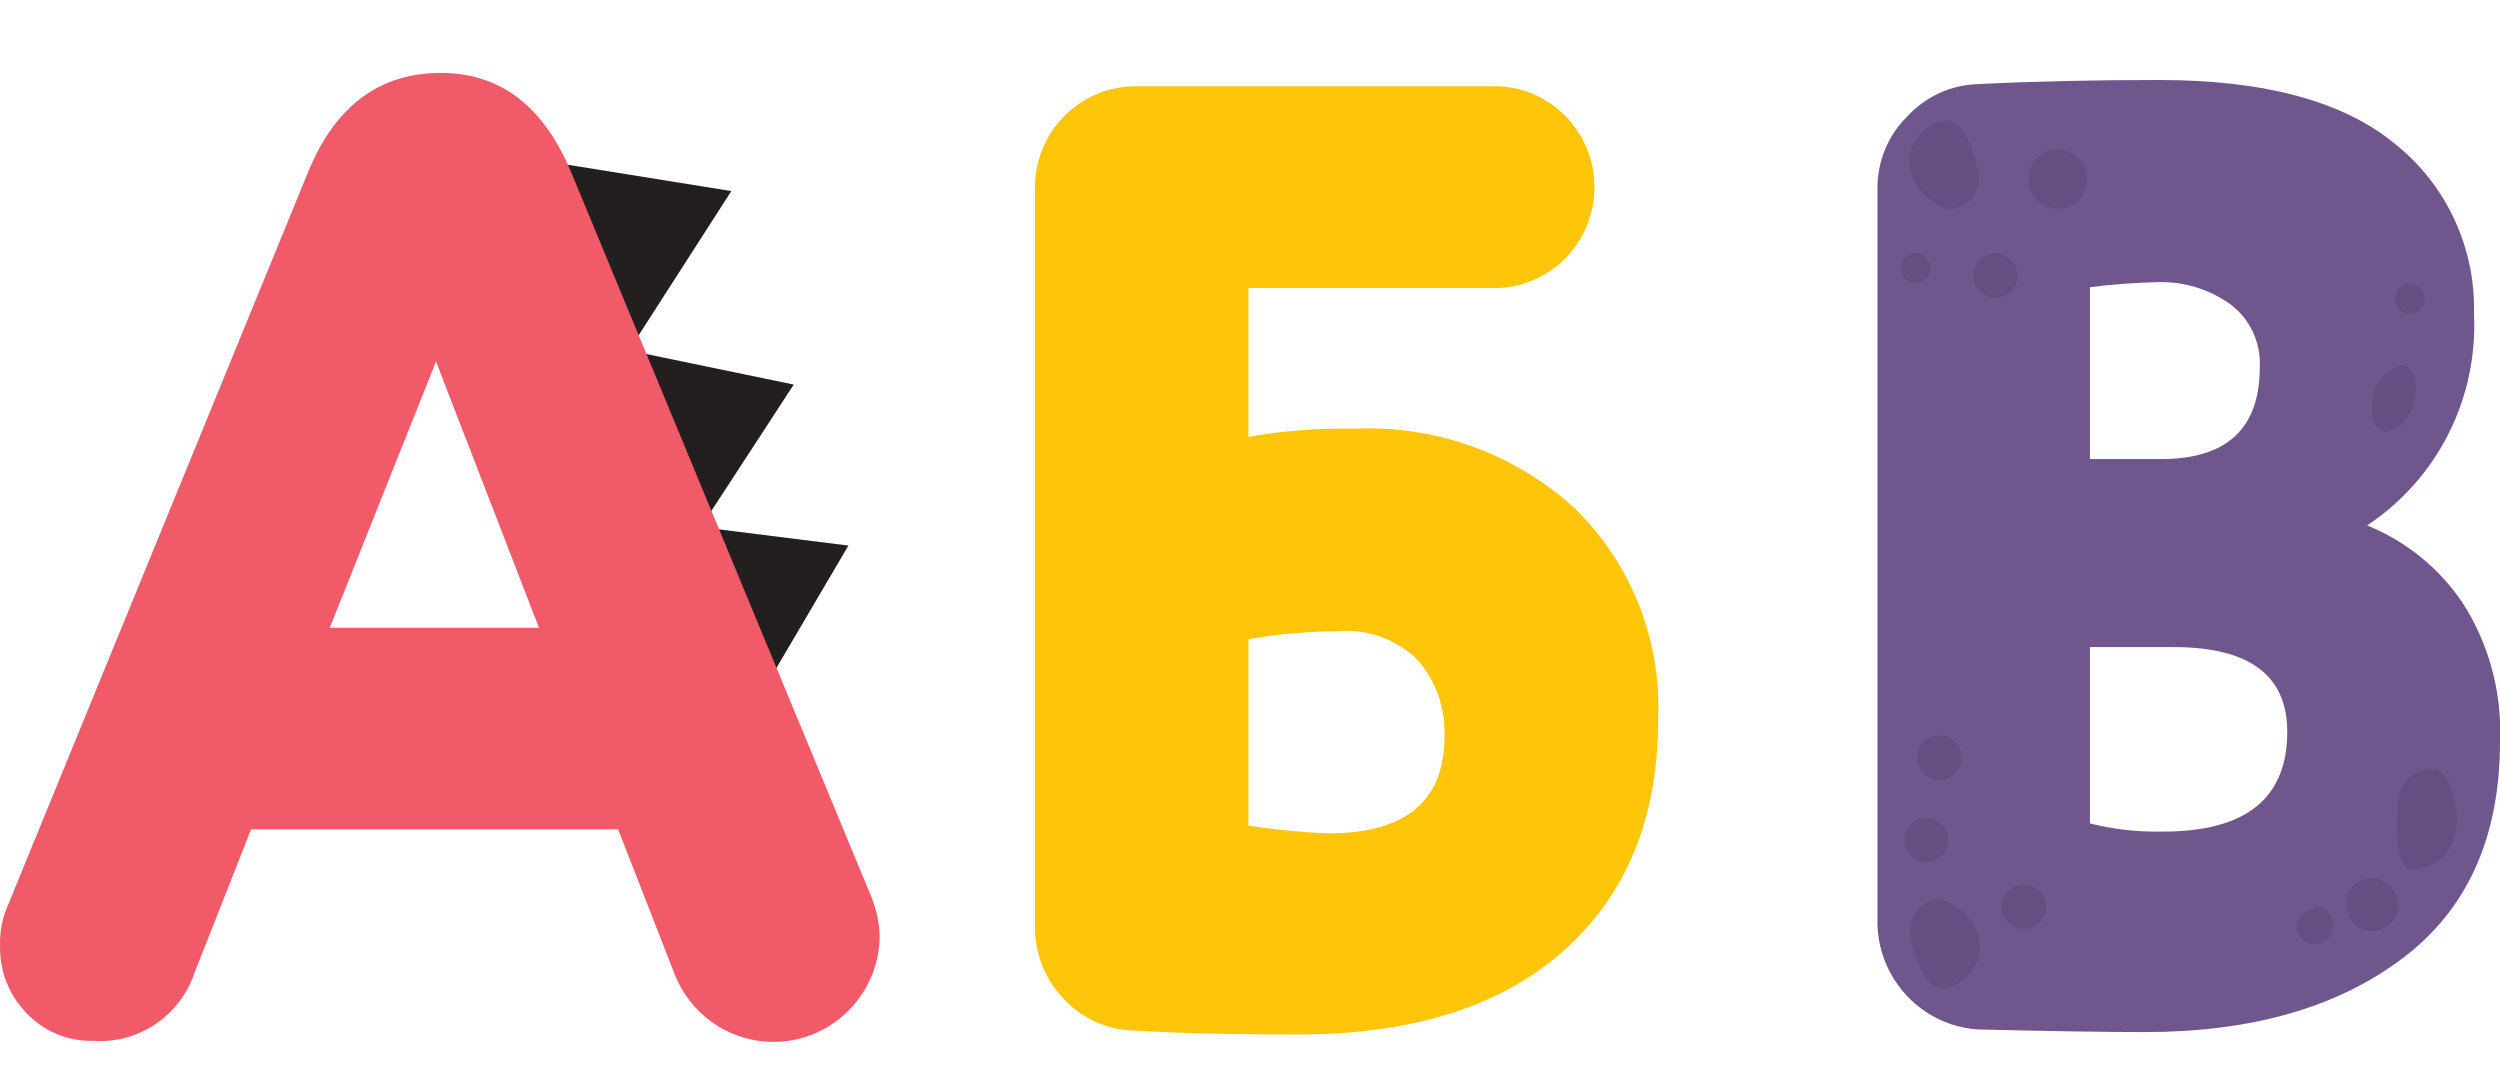 <svg width="30" height="13" viewBox="0 0 30 13" version="1.1" xmlns="http://www.w3.org/2000/svg" xmlns:xlink="http://www.w3.org/1999/xlink">
<title>rus_lang</title>
<desc>Created using Figma</desc>
<g id="Canvas" transform="translate(-4622 -171)">
<g id="rus_lang">
<g id="Page 1">
<g id="&#208;&#167;&#209;&#130;&#208;&#190; &#209;&#130;&#208;&#176;&#208;&#186;&#208;&#190;&#208;&#181; &#208;&#163;&#209;&#135;&#208;&#184;.&#209;&#128;&#209;&#131; | 768  1024">
<g id="What is olymp">
<g id="Table">
<g id="Page 1">
<g id="Fill 1">
<use xlink:href="#path0_fill" transform="translate(4644.53 171.96)" fill="#6F578E"/>
</g>
<g id="Fill 3">
<use xlink:href="#path1_fill" transform="translate(4634.42 172.035)" fill="#FFC609"/>
</g>
<g id="Fill 5">
<use xlink:href="#path2_fill" transform="translate(4628.62 172.946)" fill="#231F1F"/>
</g>
<g id="Group 9">
<g id="Fill 7">
<use xlink:href="#path3_fill" transform="translate(4622 171.875)" fill="#F05A69"/>
</g>
</g>
<g id="Fill 10">
<use xlink:href="#path4_fill" transform="translate(4650.74 174.407)" fill="#644F82"/>
</g>
<g id="Fill 12">
<use xlink:href="#path5_fill" transform="translate(4645.01 179.824)" fill="#644F82"/>
</g>
<g id="Fill 14">
<use xlink:href="#path6_fill" transform="translate(4646.02 181.616)" fill="#644F82"/>
</g>
<g id="Fill 16">
<use xlink:href="#path7_fill" transform="translate(4644.85 180.814)" fill="#644F82"/>
</g>
<g id="Fill 18">
<use xlink:href="#path8_fill" transform="translate(4644.92 181.794)" fill="#644F82"/>
</g>
<g id="Fill 20">
<use xlink:href="#path9_fill" transform="translate(4650.46 175.383)" fill="#644F82"/>
</g>
<g id="Fill 22">
<use xlink:href="#path10_fill" transform="translate(4645.68 174.039)" fill="#644F82"/>
</g>
<g id="Fill 24">
<use xlink:href="#path11_fill" transform="translate(4649.56 181.884)" fill="#644F82"/>
</g>
<g id="Fill 26">
<use xlink:href="#path12_fill" transform="translate(4650.76 180.23)" fill="#644F82"/>
</g>
<g id="Fill 28">
<use xlink:href="#path13_fill" transform="translate(4650.15 181.539)" fill="#644F82"/>
</g>
<g id="Fill 30">
<use xlink:href="#path14_fill" transform="translate(4644.91 172.445)" fill="#644F82"/>
</g>
<g id="Fill 32">
<use xlink:href="#path15_fill" transform="translate(4646.34 172.794)" fill="#644F82"/>
</g>
<g id="Fill 34">
<use xlink:href="#path16_fill" transform="translate(4644.81 174.039)" fill="#644F82"/>
</g>
</g>
</g>
</g>
</g>
</g>
</g>
</g>
<defs>
<path id="path0_fill" fill-rule="evenodd" d="M 2.549 6.8L 2.549 8.921C 2.836 8.993 3.131 9.026 3.427 9.019C 4.42 9.019 4.917 8.62 4.917 7.822C 4.917 7.144 4.462 6.805 3.553 6.805L 2.549 6.805L 2.549 6.8ZM 2.549 2.487L 2.549 4.549L 3.4 4.549C 4.192 4.549 4.587 4.183 4.587 3.45C 4.604 3.154 4.471 2.868 4.234 2.691C 3.978 2.508 3.669 2.415 3.356 2.426C 3.086 2.432 2.816 2.452 2.549 2.487ZM 3.383 1.18089e-09C 4.654 1.18089e-09 5.6 0.258 6.219 0.774C 6.832 1.266 7.179 2.02 7.158 2.809C 7.206 3.824 6.718 4.788 5.875 5.345C 6.34 5.533 6.74 5.856 7.021 6.274C 7.339 6.768 7.495 7.35 7.47 7.938C 7.47 9.085 7.08 9.953 6.299 10.541C 5.519 11.129 4.491 11.424 3.214 11.425C 2.744 11.425 2.071 11.415 1.195 11.393C 0.541 11.344 0.028 10.81 5.819e-05 10.15L 5.819e-05 1.303C -0.003 0.979 0.125 0.667 0.354 0.44C 0.574 0.2 0.88 0.058 1.205 0.049C 1.875 0.016 2.601 1.18089e-09 3.383 1.18089e-09Z"/>
<path id="path1_fill" fill-rule="evenodd" d="M 2.561 6.628L 2.561 8.872C 2.878 8.921 3.198 8.953 3.519 8.965C 4.449 8.965 4.914 8.577 4.914 7.8C 4.927 7.47 4.815 7.147 4.602 6.896C 4.346 6.637 3.988 6.506 3.627 6.54C 3.269 6.542 2.913 6.574 2.561 6.635L 2.561 6.628ZM 2.561 2.413L 2.561 4.207C 2.984 4.133 3.414 4.1 3.844 4.109C 4.811 4.066 5.756 4.408 6.475 5.063C 7.154 5.724 7.519 6.648 7.478 7.599C 7.478 8.777 7.099 9.703 6.341 10.376C 5.583 11.049 4.511 11.383 3.124 11.379C 2.367 11.379 1.725 11.363 1.2 11.332C 0.875 11.328 0.566 11.19 0.344 10.951C 0.119 10.717 -0.005 10.402 0 10.076L 0 1.202C 0.007 0.538 0.541 0.003 1.2 -9.38462e-09L 5.566 -9.38462e-09C 6.229 0.03 6.742 0.596 6.712 1.265C 6.684 1.891 6.187 2.392 5.566 2.421L 2.561 2.421L 2.561 2.413Z"/>
<path id="path2_fill" fill-rule="evenodd" d="M 4.07218e-09 1.98427e-08L 2.156 0.347L 0.927 2.259L 2.905 2.669L 1.79 4.379L 3.561 4.601L 2.575 6.277L 4.07218e-09 1.98427e-08Z"/>
<path id="path3_fill" fill-rule="evenodd" d="M 6.473 6.672L 5.232 3.463L 3.957 6.658L 6.466 6.658L 6.473 6.672ZM 8.088 10.796L 7.417 9.076L 3.013 9.076L 2.335 10.796C 2.161 11.317 1.66 11.654 1.115 11.615C 0.812 11.622 0.519 11.499 0.311 11.275C 0.107 11.063 -0.005 10.777 0.001 10.482C -0.005 10.326 0.021 10.171 0.079 10.027L 3.701 1.18C 4.026 0.393 4.556 -5.74646e-09 5.291 -5.74646e-09C 5.998 -5.74646e-09 6.517 0.393 6.849 1.18L 10.459 9.894C 10.522 10.05 10.555 10.217 10.556 10.386C 10.532 11.095 9.942 11.651 9.238 11.627C 8.724 11.609 8.27 11.282 8.088 10.796Z"/>
<path id="path4_fill" fill-rule="evenodd" d="M 0.166 0C 0.264 -0.006 0.349 0.069 0.355 0.168C 0.362 0.267 0.288 0.352 0.189 0.358C 0.091 0.365 0.007 0.291 2.01878e-05 0.192L 2.01878e-05 0.177C -0.001 0.083 0.072 0.004 0.166 0Z"/>
<path id="path5_fill" fill-rule="evenodd" d="M 0.244 0.001C 0.39 -0.011 0.519 0.099 0.53 0.246C 0.542 0.394 0.433 0.523 0.287 0.535C 0.141 0.547 0.012 0.437 0.001 0.29C 0 0.287 5.93366e-05 0.285 5.93366e-05 0.284L 5.93366e-05 0.269C -0.003 0.128 0.105 0.01 0.244 0.001Z"/>
<path id="path6_fill" fill-rule="evenodd" d="M 0.244 0.001C 0.39 -0.011 0.519 0.099 0.53 0.246C 0.542 0.394 0.433 0.523 0.287 0.535C 0.141 0.547 0.012 0.437 0.001 0.29C 0 0.287 5.79866e-05 0.285 5.79866e-05 0.284L 5.79866e-05 0.269C -0.003 0.128 0.105 0.01 0.244 0.001Z"/>
<path id="path7_fill" fill-rule="evenodd" d="M 0.244 0.001C 0.39 -0.011 0.519 0.099 0.53 0.246C 0.542 0.394 0.433 0.523 0.287 0.535C 0.141 0.547 0.012 0.437 0.001 0.29C 0 0.287 5.94757e-05 0.285 5.94757e-05 0.284L 5.94757e-05 0.269C -0.003 0.128 0.105 0.01 0.244 0.001Z"/>
<path id="path8_fill" fill-rule="evenodd" d="M 0.373 0C 0.62 0.069 0.804 0.278 0.841 0.533C 0.855 0.81 0.647 1.047 0.373 1.067C 0.166 1.067 6.36061e-07 0.551 6.36061e-07 0.354C 0.007 0.153 0.173 -0.005 0.373 0Z"/>
<path id="path9_fill" fill-rule="evenodd" d="M 0.352 1.6429e-08C 0.493 1.6429e-08 0.566 0.179 0.517 0.401C 0.499 0.592 0.365 0.752 0.181 0.801C 0.039 0.801 -0.034 0.622 0.015 0.401C 0.033 0.209 0.167 0.049 0.352 1.6429e-08Z"/>
<path id="path10_fill" fill-rule="evenodd" d="M 0.244 0.001C 0.39 -0.011 0.519 0.099 0.531 0.246C 0.542 0.394 0.433 0.523 0.287 0.535C 0.141 0.547 0.012 0.437 0.001 0.29C 0 0.287 0 0.285 0 0.284L 0 0.269C -0.005 0.127 0.104 0.008 0.244 0.001Z"/>
<path id="path11_fill" fill-rule="evenodd" d="M 0.21 0C 0.332 -0.006 0.436 0.089 0.442 0.212C 0.449 0.336 0.354 0.441 0.232 0.447C 0.114 0.453 0.012 0.364 5.57594e-05 0.246C -0.003 0.126 0.091 0.026 0.21 0.022L 0.21 0Z"/>
<path id="path12_fill" fill-rule="evenodd" d="M 0.467 1.77916e-07C 0.645 0.049 0.76 0.492 0.711 0.71C 0.69 1 0.443 1.219 0.155 1.202C -0.023 1.153 -0.023 0.536 0.033 0.317C 0.064 0.116 0.251 -0.021 0.45 0.01L 0.467 1.77916e-07Z"/>
<path id="path13_fill" fill-rule="evenodd" d="M 0.245 0.008C 0.414 -0.031 0.583 0.075 0.622 0.246C 0.661 0.416 0.555 0.587 0.386 0.626C 0.217 0.665 0.048 0.559 0.009 0.388C 0.004 0.366 0.001 0.343 0.001 0.32C -0.01 0.168 0.096 0.033 0.245 0.008Z"/>
<path id="path14_fill" fill-rule="evenodd" d="M 0.466 1.067C 0.221 0.997 0.038 0.788 0.001 0.533C -0.013 0.258 0.193 0.021 0.466 -2.3221e-08C 0.671 -2.3221e-08 0.837 0.516 0.837 0.713C 0.831 0.913 0.665 1.071 0.466 1.067Z"/>
<path id="path15_fill" fill-rule="evenodd" d="M 0.332 0.001C 0.527 -0.011 0.694 0.138 0.706 0.335C 0.718 0.531 0.57 0.7 0.374 0.712C 0.18 0.724 0.012 0.574 0 0.378L 0 0.377L 0 0.357C -0.005 0.167 0.143 0.007 0.332 0.001Z"/>
<path id="path16_fill" fill-rule="evenodd" d="M 0.166 0C 0.264 -0.006 0.349 0.069 0.355 0.168C 0.362 0.267 0.288 0.352 0.189 0.358C 0.091 0.365 0.007 0.291 2.24241e-05 0.192L 2.24241e-05 0.177C -0.001 0.083 0.072 0.004 0.166 0Z"/>
</defs>
</svg>

